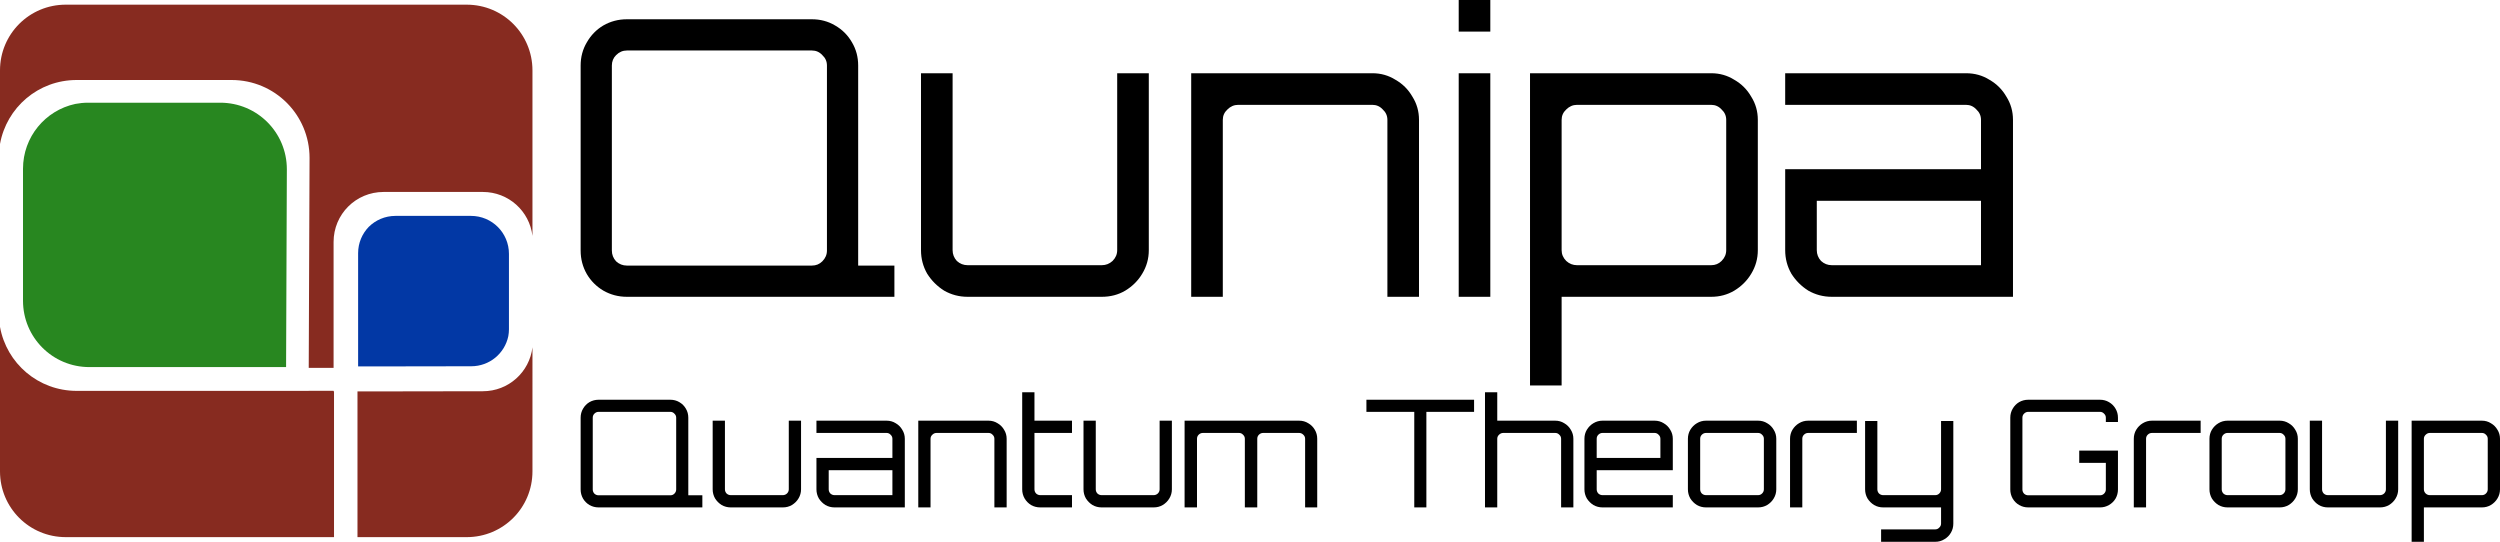 <?xml version="1.0" encoding="UTF-8" standalone="no"?>
<!-- Created with Inkscape (http://www.inkscape.org/) -->

<svg
   width="1568.18mm"
   height="339.856mm"
   viewBox="0 0 1568.18 339.856"
   version="1.1"
   id="svg1"
   sodipodi:docname="drawing.svg"
   inkscape:version="1.3.2 (091e20e, 2023-11-25)"
   xmlns:inkscape="http://www.inkscape.org/namespaces/inkscape"
   xmlns:sodipodi="http://sodipodi.sourceforge.net/DTD/sodipodi-0.dtd"
   xmlns="http://www.w3.org/2000/svg"
   xmlns:svg="http://www.w3.org/2000/svg">
  <sodipodi:namedview
     id="namedview1"
     pagecolor="#ffffff"
     bordercolor="#000000"
     borderopacity="0.25"
     inkscape:showpageshadow="2"
     inkscape:pageopacity="0.0"
     inkscape:pagecheckerboard="0"
     inkscape:deskcolor="#d1d1d1"
     inkscape:document-units="mm"
     inkscape:zoom="0.052280395"
     inkscape:cx="296.47825"
     inkscape:cy="24789.407"
     inkscape:window-width="1408"
     inkscape:window-height="847"
     inkscape:window-x="37"
     inkscape:window-y="25"
     inkscape:window-maximized="1"
     inkscape:current-layer="layer1"
     showguides="false"
     inkscape:export-bgcolor="#ffffff00" />
  <defs
     id="defs1" />
  <g
     inkscape:label="Layer 1"
     inkscape:groupmode="layer"
     id="layer1"
     transform="translate(839.206,-7058.851)">
    <g
       id="g145-1-9"
       transform="translate(-1345.354,4011.927)"
       inkscape:export-filename="logo.svg"
       inkscape:export-xdpi="96"
       inkscape:export-ydpi="96">
      <g
         id="g142-4-1"
         style="fill:#872b20;fill-opacity:1">
        <path
           d="m 715.665,3383.852 v -91.417 h -0.268 v -0.364 h -15.645 v 0.037 H 554.238 c -24.092,0 -43.968,-17.258 -48.09,-40.128 v 90.618 c 0,22.854 18.399,41.253 41.253,41.253 z"
           style="fill:#872b20;fill-opacity:1;stroke-width:14.253;stroke-linecap:round;stroke-linejoin:bevel;paint-order:stroke markers fill"
           id="path124-7-8-5" />
        <path
           d="m 840.148,3264.769 c -1.863,15.567 -15.022,27.565 -31.107,27.565 l -62.29,0.102 h -16.365 v 91.417 h 68.508 c 22.854,0 41.254,-18.399 41.254,-41.253 z"
           style="fill:#872b20;fill-opacity:1;stroke-width:14.253;stroke-linecap:round;stroke-linejoin:bevel;paint-order:stroke markers fill"
           id="path121-4-1-5" />
        <path
           d="m 547.401,3049.852 c -22.854,0 -41.253,18.399 -41.253,41.254 v 46.13 c 4.122,-22.87 23.998,-40.128 48.09,-40.128 h 97.172 c 27.098,0 48.914,21.816 48.914,48.914 l -0.516,131.665 h 15.589 v -79 c 0,-17.371 13.984,-31.355 31.355,-31.355 v 5e-4 h 62.29 c 16.085,0 29.243,11.998 31.107,27.565 v -103.792 c 0,-22.854 -18.399,-41.254 -41.254,-41.254 z"
           style="fill:#872b20;fill-opacity:1;stroke-width:14.253;stroke-linecap:round;stroke-linejoin:bevel;paint-order:stroke markers fill"
           id="path106-5-8-5" />
      </g>
      <path
         d="m 824.999,3257.767 c 0.247,-1.381 0.397,-2.797 0.397,-4.251 v -47.34 c 0,-13.202 -10.628,-23.83 -23.83,-23.83 h -47.34 v 5e-4 c -6.569,0 -12.495,2.638 -16.797,6.908 -4.102,4.266 -6.647,10.043 -6.647,16.456 v 71.035 h 23.759 l 47.199,-0.078 c 11.495,0 21.027,-8.085 23.259,-18.9 z"
         style="mix-blend-mode:hue;fill:#0238a5;stroke-width:11.684;stroke-linecap:round;stroke-linejoin:bevel;paint-order:stroke markers fill"
         id="path141-1-5-8" />
      <path
         d="m 685.599,3277.19 0.486,-124.073 c 0,-23.141 -18.63,-41.771 -41.771,-41.771 h -82.982 c -2.731,0 -5.393,0.279 -7.975,0.775 -18.781,4.045 -32.781,20.662 -32.781,40.687 v 82.734 c 0,23.072 18.574,41.647 41.646,41.647 z"
         style="fill:#288720;fill-opacity:0.994;stroke-width:13.476;stroke-linecap:round;stroke-linejoin:bevel;paint-order:stroke markers fill"
         id="path135-4-3-2" />
    </g>
    <g
       id="g2"
       transform="translate(15.875,-9.631)">
      <path
         d="m -347.727,7254.657 v -8.704 l 30.949,-21.035 v 10.155 h 22.728 v 19.585 z m -114.123,0 q -7.979,0 -14.749,-3.869 -6.528,-3.868 -10.397,-10.397 -3.868,-6.77 -3.868,-14.749 v -116.057 q 0,-7.979 3.868,-14.507 3.869,-6.77 10.397,-10.638 6.77,-3.869 14.749,-3.869 h 116.057 q 7.979,0 14.507,3.869 6.77,3.868 10.638,10.638 3.869,6.528 3.869,14.507 v 116.057 q 0,7.979 -3.869,14.749 -3.868,6.529 -10.638,10.397 -6.528,3.869 -14.507,3.869 z m 0,-19.585 h 116.057 q 3.869,0 6.528,-2.66 2.901,-2.902 2.901,-6.77 v -116.057 q 0,-3.869 -2.901,-6.528 -2.66,-2.902 -6.528,-2.902 h -116.057 q -3.868,0 -6.77,2.902 -2.659,2.659 -2.659,6.528 v 116.057 q 0,3.868 2.659,6.77 2.902,2.66 6.77,2.66 z m 213.738,19.585 q -7.979,0 -14.749,-3.869 -6.528,-4.11 -10.638,-10.638 -3.869,-6.77 -3.869,-14.749 v -110.979 h 19.827 v 110.979 q 0,3.869 2.659,6.77 2.902,2.66 6.77,2.66 h 84.141 q 3.869,0 6.77,-2.66 2.901,-2.901 2.901,-6.77 v -110.979 h 19.827 v 110.979 q 0,7.979 -4.11,14.749 -3.869,6.528 -10.639,10.638 -6.528,3.869 -14.749,3.869 z m 140.235,0 v 0 -140.235 H 5.762 q 7.979,0 14.507,4.11 6.77,3.868 10.638,10.638 4.11,6.528 4.11,14.507 v 110.98 H 15.192 v -110.98 q 0,-3.869 -2.902,-6.528 -2.66,-2.901 -6.528,-2.901 H -78.379 q -3.868,0 -6.77,2.901 -2.901,2.66 -2.901,6.528 v 110.98 z m 167.799,0 v 0 -140.235 h 19.827 v 140.235 z m 0,-166.348 v 0 -19.826 h 19.827 v 19.826 z m 44.731,221.959 v 0 -195.846 h 113.639 q 7.979,0 14.507,4.11 6.77,3.868 10.639,10.638 4.11,6.528 4.11,14.507 v 81.723 q 0,7.979 -4.11,14.749 -3.869,6.528 -10.639,10.638 -6.528,3.869 -14.507,3.869 h -93.813 v 55.611 z m 29.498,-75.437 h 84.141 q 3.868,0 6.528,-2.66 2.901,-2.901 2.901,-6.77 v -81.723 q 0,-3.869 -2.901,-6.528 -2.66,-2.901 -6.528,-2.901 h -84.141 q -3.869,0 -6.77,2.901 -2.901,2.66 -2.901,6.528 v 81.723 q 0,3.869 2.901,6.77 2.901,2.66 6.77,2.66 z m 159.82,19.826 q -7.979,0 -14.749,-3.869 -6.528,-4.11 -10.638,-10.638 -3.869,-6.77 -3.869,-14.749 v -50.775 h 122.827 v -30.949 q 0,-3.869 -2.901,-6.528 -2.66,-2.901 -6.528,-2.901 H 264.714 v -19.826 h 113.397 q 8.221,0 14.749,4.11 6.77,3.868 10.639,10.638 4.11,6.528 4.11,14.507 v 110.98 z m 0,-19.826 h 93.571 V 7194.452 H 284.541 v 30.948 q 0,3.869 2.66,6.77 2.901,2.66 6.77,2.66 z"
         id="text2-2"
         style="font-size:71.253px;font-family:Orbitron;-inkscape-font-specification:'Orbitron, Normal';stroke-width:8.225;stroke-linejoin:bevel;paint-order:stroke markers fill"
         aria-label="Qunipa" />
      <path
         style="font-size:176.389px;font-family:Orbitron;-inkscape-font-specification:'Orbitron, Normal';stroke-width:2.962;stroke-linejoin:bevel;paint-order:stroke markers fill"
         d="m -435.337,7386.766 v -3.377 l 12.006,-8.16 v 3.939 h 8.817 v 7.597 z m -44.272,0 q -3.095,0 -5.722,-1.501 -2.532,-1.501 -4.033,-4.033 -1.501,-2.626 -1.501,-5.722 v -45.022 q 0,-3.095 1.501,-5.628 1.501,-2.626 4.033,-4.127 2.626,-1.501 5.722,-1.501 h 45.022 q 3.095,0 5.628,1.501 2.626,1.501 4.127,4.127 1.501,2.533 1.501,5.628 v 45.022 q 0,3.095 -1.501,5.722 -1.501,2.532 -4.127,4.033 -2.532,1.501 -5.628,1.501 z m 0,-7.597 h 45.022 q 1.501,0 2.532,-1.032 1.126,-1.125 1.126,-2.626 v -45.022 q 0,-1.501 -1.126,-2.533 -1.032,-1.126 -2.532,-1.126 h -45.022 q -1.501,0 -2.626,1.126 -1.032,1.032 -1.032,2.533 v 45.022 q 0,1.501 1.032,2.626 1.126,1.032 2.626,1.032 z m 82.916,7.597 q -3.095,0 -5.722,-1.501 -2.532,-1.595 -4.127,-4.127 -1.501,-2.626 -1.501,-5.722 v -43.052 h 7.691 v 43.052 q 0,1.501 1.032,2.626 1.126,1.032 2.626,1.032 h 32.641 q 1.501,0 2.626,-1.032 1.126,-1.125 1.126,-2.626 v -43.052 h 7.691 v 43.052 q 0,3.095 -1.595,5.722 -1.501,2.533 -4.127,4.127 -2.532,1.501 -5.722,1.501 z m 65.094,0 q -3.095,0 -5.722,-1.501 -2.533,-1.595 -4.127,-4.127 -1.501,-2.626 -1.501,-5.722 v -19.697 h 47.648 v -12.006 q 0,-1.501 -1.126,-2.533 -1.032,-1.125 -2.532,-1.125 h -43.99 v -7.691 h 43.99 q 3.189,0 5.722,1.594 2.626,1.501 4.127,4.127 1.595,2.532 1.595,5.628 v 43.052 z m 0,-7.691 h 36.299 v -15.664 h -39.957 v 12.006 q 0,1.501 1.032,2.626 1.126,1.032 2.626,1.032 z m 52.526,7.691 v 0 -54.401 h 44.084 q 3.095,0 5.628,1.594 2.626,1.501 4.127,4.127 1.595,2.532 1.595,5.628 v 43.052 h -7.691 v -43.052 q 0,-1.501 -1.126,-2.533 -1.032,-1.125 -2.532,-1.125 h -32.641 q -1.501,0 -2.626,1.125 -1.126,1.032 -1.126,2.533 v 43.052 z m 76.537,0 q -3.189,0 -5.815,-1.501 -2.532,-1.595 -4.033,-4.127 -1.501,-2.626 -1.501,-5.722 v -60.873 h 7.691 v 17.821 h 23.543 v 7.691 h -23.543 v 35.361 q 0,1.501 1.032,2.626 1.126,1.032 2.626,1.032 h 19.885 v 7.691 z m 38.456,0 q -3.095,0 -5.722,-1.501 -2.532,-1.595 -4.127,-4.127 -1.501,-2.626 -1.501,-5.722 v -43.052 h 7.691 v 43.052 q 0,1.501 1.032,2.626 1.126,1.032 2.626,1.032 h 32.641 q 1.501,0 2.626,-1.032 1.126,-1.125 1.126,-2.626 v -43.052 h 7.691 v 43.052 q 0,3.095 -1.595,5.722 -1.501,2.533 -4.127,4.127 -2.532,1.501 -5.722,1.501 z m 52.057,0 v 0 -54.401 h 71.848 q 3.189,0 5.722,1.594 2.626,1.501 4.127,4.127 1.501,2.532 1.501,5.628 v 43.052 h -7.597 v -43.052 q 0,-1.501 -1.126,-2.533 -1.126,-1.125 -2.626,-1.125 h -22.605 q -1.501,0 -2.626,1.125 -1.032,1.032 -1.032,2.533 v 43.052 h -7.785 v -43.052 q 0,-1.501 -1.126,-2.533 -1.032,-1.125 -2.532,-1.125 H -100.579 q -1.501,0 -2.626,1.125 -1.032,1.032 -1.032,2.533 v 43.052 z m 144.071,0 v 0 -59.936 H 2.033 v -7.597 H 69.566 v 7.597 H 39.645 v 59.936 z m 44.366,0 v 0 -72.223 h 7.691 v 17.821 h 36.393 q 3.095,0 5.628,1.594 2.626,1.501 4.127,4.127 1.595,2.532 1.595,5.628 v 43.052 h -7.691 v -43.052 q 0,-1.501 -1.126,-2.533 -1.032,-1.125 -2.532,-1.125 H 87.857 q -1.501,0 -2.626,1.125 -1.126,1.032 -1.126,2.533 v 43.052 z m 73.724,0 q -3.095,0 -5.722,-1.501 -2.532,-1.595 -4.127,-4.127 -1.501,-2.626 -1.501,-5.722 v -31.703 q 0,-3.095 1.501,-5.628 1.595,-2.626 4.127,-4.127 2.626,-1.594 5.722,-1.594 h 32.641 q 3.189,0 5.722,1.594 2.626,1.501 4.127,4.127 1.595,2.532 1.595,5.628 v 19.697 h -47.742 v 12.006 q 0,1.501 1.032,2.626 1.126,1.032 2.626,1.032 h 44.084 v 7.691 z m -3.658,-31.047 h 39.957 v -12.006 q 0,-1.501 -1.126,-2.533 -1.032,-1.125 -2.533,-1.125 h -32.641 q -1.501,0 -2.626,1.125 -1.032,1.032 -1.032,2.533 z m 68.565,31.047 q -3.095,0 -5.722,-1.501 -2.533,-1.595 -4.127,-4.127 -1.501,-2.626 -1.501,-5.722 v -31.703 q 0,-3.095 1.501,-5.628 1.595,-2.626 4.127,-4.127 2.626,-1.594 5.722,-1.594 h 32.641 q 3.189,0 5.722,1.594 2.626,1.501 4.127,4.127 1.595,2.532 1.595,5.628 v 31.703 q 0,3.095 -1.595,5.722 -1.501,2.533 -4.127,4.127 -2.532,1.501 -5.722,1.501 z m 0,-7.691 h 32.641 q 1.501,0 2.533,-1.032 1.126,-1.125 1.126,-2.626 v -31.703 q 0,-1.501 -1.126,-2.533 -1.032,-1.125 -2.533,-1.125 h -32.641 q -1.501,0 -2.626,1.125 -1.032,1.032 -1.032,2.533 v 31.703 q 0,1.501 1.032,2.626 1.126,1.032 2.626,1.032 z m 52.713,7.691 v 0 -43.052 q 0,-3.095 1.501,-5.628 1.595,-2.626 4.127,-4.127 2.626,-1.594 5.722,-1.594 h 30.577 v 7.691 h -30.577 q -1.501,0 -2.626,1.125 -1.032,1.032 -1.032,2.533 v 43.052 z m 57.122,21.573 v 0 -7.785 h 33.954 q 1.501,0 2.532,-1.126 1.126,-1.032 1.126,-2.533 v -10.13 H 326.192 q -3.095,0 -5.722,-1.501 -2.532,-1.595 -4.127,-4.127 -1.501,-2.626 -1.501,-5.722 v -42.865 h 7.691 v 42.865 q 0,1.501 1.032,2.626 1.126,1.032 2.626,1.032 h 32.641 q 1.501,0 2.532,-1.032 1.126,-1.125 1.126,-2.626 v -42.865 h 7.691 v 64.344 q 0,3.189 -1.501,5.721 -1.501,2.626 -4.127,4.127 -2.532,1.595 -5.722,1.595 z m 92.295,-21.573 q -3.095,0 -5.722,-1.501 -2.532,-1.501 -4.033,-4.033 -1.501,-2.626 -1.501,-5.722 v -45.022 q 0,-3.095 1.501,-5.628 1.501,-2.626 4.033,-4.127 2.626,-1.501 5.722,-1.501 h 45.022 q 3.095,0 5.628,1.501 2.626,1.501 4.127,4.127 1.501,2.533 1.501,5.628 v 2.72 h -7.597 v -2.72 q 0,-1.501 -1.126,-2.533 -1.032,-1.126 -2.532,-1.126 h -45.022 q -1.501,0 -2.626,1.126 -1.032,1.032 -1.032,2.533 v 45.022 q 0,1.501 1.032,2.626 1.126,1.032 2.626,1.032 h 45.022 q 1.501,0 2.532,-1.032 1.126,-1.125 1.126,-2.626 v -16.696 h -16.696 v -7.691 h 24.293 v 24.387 q 0,3.095 -1.501,5.722 -1.501,2.532 -4.127,4.033 -2.533,1.501 -5.628,1.501 z m 66.22,0 v 0 -43.052 q 0,-3.095 1.501,-5.628 1.595,-2.626 4.127,-4.127 2.626,-1.594 5.722,-1.594 h 30.577 v 7.691 H 494.743 q -1.501,0 -2.626,1.125 -1.032,1.032 -1.032,2.533 v 43.052 z m 58.81,0 q -3.095,0 -5.722,-1.501 -2.532,-1.595 -4.127,-4.127 -1.501,-2.626 -1.501,-5.722 v -31.703 q 0,-3.095 1.501,-5.628 1.595,-2.626 4.127,-4.127 2.626,-1.594 5.722,-1.594 h 32.641 q 3.189,0 5.722,1.594 2.626,1.501 4.127,4.127 1.595,2.532 1.595,5.628 v 31.703 q 0,3.095 -1.595,5.722 -1.501,2.533 -4.127,4.127 -2.532,1.501 -5.722,1.501 z m 0,-7.691 h 32.641 q 1.501,0 2.532,-1.032 1.126,-1.125 1.126,-2.626 v -31.703 q 0,-1.501 -1.126,-2.533 -1.032,-1.125 -2.532,-1.125 H 542.203 q -1.501,0 -2.626,1.125 -1.032,1.032 -1.032,2.533 v 31.703 q 0,1.501 1.032,2.626 1.126,1.032 2.626,1.032 z m 62.937,7.691 q -3.095,0 -5.722,-1.501 -2.532,-1.595 -4.127,-4.127 -1.501,-2.626 -1.501,-5.722 v -43.052 h 7.691 v 43.052 q 0,1.501 1.032,2.626 1.126,1.032 2.626,1.032 h 32.641 q 1.501,0 2.626,-1.032 1.126,-1.125 1.126,-2.626 v -43.052 h 7.691 v 43.052 q 0,3.095 -1.595,5.722 -1.501,2.533 -4.127,4.127 -2.532,1.501 -5.722,1.501 z m 52.526,21.573 v 0 -75.975 h 44.084 q 3.095,0 5.628,1.594 2.626,1.501 4.127,4.127 1.595,2.532 1.595,5.628 v 31.703 q 0,3.095 -1.595,5.722 -1.501,2.533 -4.127,4.127 -2.532,1.501 -5.628,1.501 h -36.393 v 21.573 z m 11.443,-29.264 h 32.641 q 1.501,0 2.532,-1.032 1.126,-1.125 1.126,-2.626 v -31.703 q 0,-1.501 -1.126,-2.533 -1.032,-1.125 -2.532,-1.125 h -32.641 q -1.501,0 -2.626,1.125 -1.126,1.032 -1.126,2.533 v 31.703 q 0,1.501 1.126,2.626 1.126,1.032 2.626,1.032 z"
         id="text1-9"
         aria-label="Quantum Theory Group"
         inkscape:export-filename="logo.svg"
         inkscape:export-xdpi="96"
         inkscape:export-ydpi="96" />
    </g>
  </g>
</svg>
